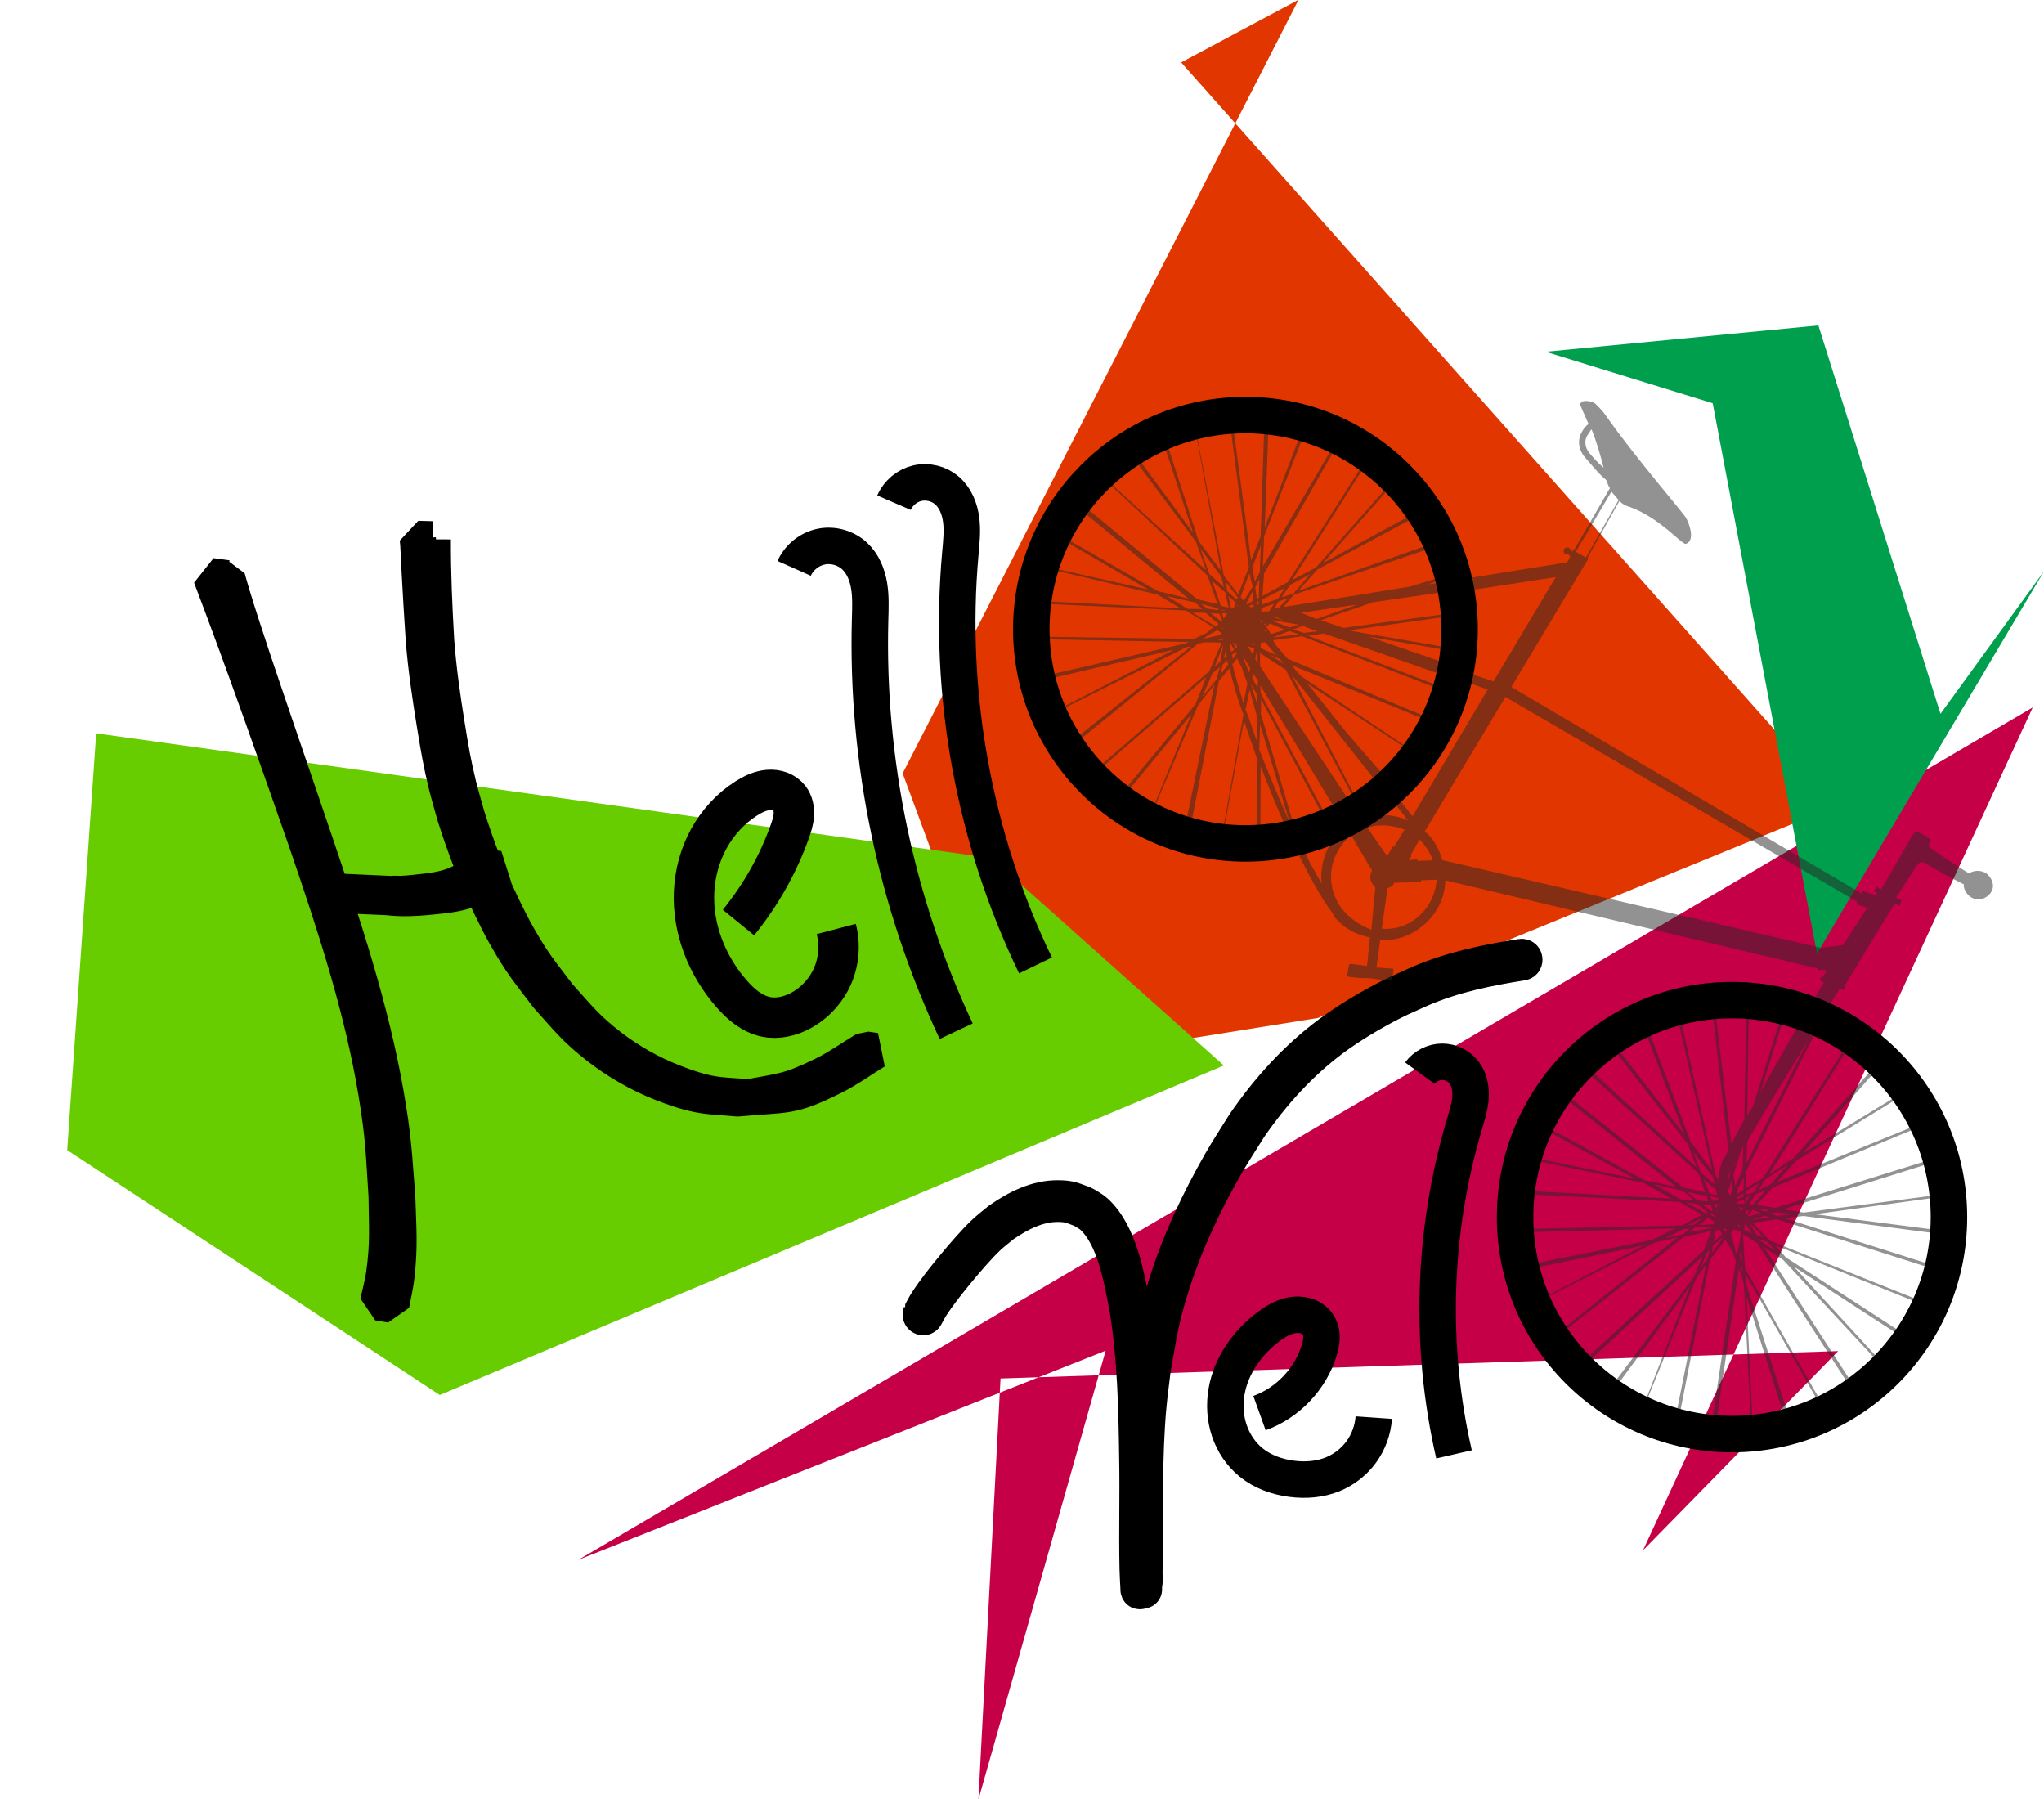 <?xml version="1.0" encoding="UTF-8" standalone="no"?>
<!-- Created with Inkscape (http://www.inkscape.org/) -->

<svg
   xmlns:dc="http://purl.org/dc/elements/1.1/"
   xmlns:cc="http://creativecommons.org/ns#"
   xmlns:rdf="http://www.w3.org/1999/02/22-rdf-syntax-ns#"
   xmlns:svg="http://www.w3.org/2000/svg"
   xmlns="http://www.w3.org/2000/svg"
   xmlns:sodipodi="http://sodipodi.sourceforge.net/DTD/sodipodi-0.dtd"
   xmlns:inkscape="http://www.inkscape.org/namespaces/inkscape"
   width="840.6"
   height="739.698"
   id="svg2"
   version="1.1"
   inkscape:version="0.48.4 r9939"
   sodipodi:docname="hello-helo.svg">
  <defs
     id="defs4">
    <inkscape:path-effect
       effect="spiro"
       id="path-effect5395"
       is_visible="true" />
    <marker
       inkscape:stockid="SemiCircleIn"
       orient="auto"
       refY="0"
       refX="0"
       id="SemiCircleIn"
       style="overflow:visible">
      <path
         id="path4761"
         d="m -0.375,-0.046 c 0,2.76 2.24,5 5,5 l 0,-10 c -2.76,0 -5,2.24 -5,5 z"
         style="fill-rule:evenodd;stroke:#000000;stroke-width:1pt"
         transform="scale(0.6,0.6)"
         inkscape:connector-curvature="0" />
    </marker>
    <marker
       inkscape:stockid="DotL"
       orient="auto"
       refY="0"
       refX="0"
       id="DotL"
       style="overflow:visible">
      <path
         id="path4644"
         d="m -2.5,-1 c 0,2.76 -2.24,5 -5,5 -2.76,0 -5,-2.24 -5,-5 0,-2.76 2.24,-5 5,-5 2.76,0 5,2.24 5,5 z"
         style="fill-rule:evenodd;stroke:#000000;stroke-width:1pt"
         transform="matrix(0.8,0,0,0.8,5.92,0.8)"
         inkscape:connector-curvature="0" />
    </marker>
    <inkscape:path-effect
       effect="spiro"
       id="path-effect4059"
       is_visible="true" />
    <inkscape:path-effect
       effect="spiro"
       id="path-effect4007"
       is_visible="true" />
    <inkscape:path-effect
       effect="spiro"
       id="path-effect3927"
       is_visible="true" />
    <inkscape:path-effect
       effect="spiro"
       id="path-effect3923"
       is_visible="true" />
    <inkscape:path-effect
       effect="spiro"
       id="path-effect4059-4"
       is_visible="true" />
    <inkscape:path-effect
       effect="spiro"
       id="path-effect4059-4-2"
       is_visible="true" />
    <inkscape:path-effect
       effect="spiro"
       id="path-effect4007-7"
       is_visible="true" />
    <inkscape:path-effect
       effect="spiro"
       id="path-effect4007-8"
       is_visible="true" />
    <inkscape:path-effect
       effect="spiro"
       id="path-effect4059-2"
       is_visible="true" />
    <inkscape:path-effect
       effect="spiro"
       id="path-effect4059-2-1"
       is_visible="true" />
    <inkscape:path-effect
       effect="spiro"
       id="path-effect4059-2-0"
       is_visible="true" />
  </defs>
  <sodipodi:namedview
     id="base"
     pagecolor="#ffffff"
     bordercolor="#666666"
     borderopacity="1.0"
     inkscape:pageopacity="0.0"
     inkscape:pageshadow="2"
     inkscape:zoom="0.83336328"
     inkscape:cx="319.27284"
     inkscape:cy="323.06054"
     inkscape:document-units="px"
     inkscape:current-layer="layer1"
     showgrid="false"
     inkscape:snap-global="false"
     inkscape:window-width="1920"
     inkscape:window-height="1056"
     inkscape:window-x="0"
     inkscape:window-y="24"
     inkscape:window-maximized="1"
     fit-margin-top="0"
     fit-margin-left="0"
     fit-margin-right="0"
     fit-margin-bottom="0" />
  <g
     inkscape:label="Layer 1"
     inkscape:groupmode="layer"
     id="layer1"
     transform="translate(64.575,102.009)">
    <path
       sodipodi:type="star"
       style="fill:#e23600;fill-opacity:1;stroke:none"
       id="path6178"
       sodipodi:sides="6"
       sodipodi:cx="-260.39062"
       sodipodi:cy="-17.999353"
       sodipodi:r1="193.37186"
       sodipodi:r2="167.46494"
       sodipodi:arg1="0.99312038"
       sodipodi:arg2="1.5167192"
       inkscape:flatsided="true"
       inkscape:rounded="-3.469447e-18"
       inkscape:randomized="0.8"
       d="m -220.934,150.656 -126.725,21.464 -44.791,-128.227 163.476,-337.695 -48.477,27.367 272.33,323.76 z"
       inkscape:transform-center-x="-61.340946"
       inkscape:transform-center-y="-40.340671"
       transform="matrix(0.996,0,0,0.942,697.522,174.642)" />
    <path
       sodipodi:type="star"
       style="fill:#67cc00;fill-opacity:1;stroke:none"
       id="path6170"
       sodipodi:sides="5"
       sodipodi:cx="-40.848289"
       sodipodi:cy="92.827888"
       sodipodi:r1="47.802502"
       sodipodi:r2="43.068565"
       sodipodi:arg1="1.0246298"
       sodipodi:arg2="1.6529483"
       inkscape:flatsided="true"
       inkscape:rounded="-3.469447e-18"
       inkscape:randomized="4"
       d="M 106.611,247.036 77.158,131.617 -109.327,-97.056 -160.85,30.454 l 56.731,157.013 z"
       inkscape:transform-center-x="-36.898634"
       inkscape:transform-center-y="64.628306"
       transform="matrix(1.397,-0.918,0.471,0.973,173.435,193.608)" />
    <path
       sodipodi:type="star"
       style="fill:#c60046;fill-opacity:1;stroke:none"
       id="path6166"
       sodipodi:sides="7"
       sodipodi:cx="-68.881424"
       sodipodi:cy="92.026947"
       sodipodi:r1="99.126678"
       sodipodi:r2="70.093147"
       sodipodi:arg1="0.76825699"
       sodipodi:arg2="1.2170559"
       inkscape:flatsided="true"
       inkscape:rounded="-3.469447e-18"
       inkscape:randomized="4"
       d="M 207.843,343.002 -138.372,254.102 -207.039,439.267 -91.472,254.388 -336.634,284.02 378.465,79.445 99.872,408.294 z"
       transform="matrix(0.92,-0.249,0.292,0.843,400.004,216.144)" />
    <path
       sodipodi:type="star"
       style="fill:#009f4e;fill-opacity:1;stroke:none"
       id="path6176"
       sodipodi:sides="6"
       sodipodi:cx="-221.99202"
       sodipodi:cy="-53.998058"
       sodipodi:r1="72.097343"
       sodipodi:r2="64.957458"
       sodipodi:arg1="1.2490458"
       sodipodi:arg2="1.7726446"
       inkscape:flatsided="true"
       inkscape:rounded="-3.469447e-18"
       inkscape:randomized="0.8"
       d="m -160.022,-20.701 -112.035,72.525 29.056,-163.415 -45.547,-36.846 86.585,30.231 -5.624,121.959 z"
       inkscape:transform-center-x="-38.6145"
       inkscape:transform-center-y="-59.127316"
       transform="matrix(1.134,-0.573,0.464,1.283,967.119,67.729)" />
    <path
       style="fill:none;stroke:#000000;stroke-width:15.813;stroke-linecap:square;stroke-linejoin:miter;stroke-miterlimit:0;stroke-opacity:1;stroke-dasharray:none;stroke-dashoffset:0"
       id="path3851"
       d="m 314.595,438.159 c 0.817,-1.457 1.551,-2.984 2.452,-4.371 3.272,-5.036 7.265,-10.019 10.992,-14.53 3.489,-4.224 8.602,-10.19 12.566,-13.934 1.96,-1.851 4.087,-3.44 6.131,-5.16 7.262,-5.068 15.274,-9.059 23.869,-8.976 4.976,0.048 5.844,0.781 10.496,2.45 1.51,1.003 3.16,1.761 4.531,3.01 9.682,8.821 12.683,26.483 15.169,39.679 3.209,20.155 3.655,40.688 3.934,61.129 0.295,15.226 -0.193,30.464 0.144,45.687 0.057,1.439 0.104,2.879 0.171,4.317 0.049,1.062 0.092,2.126 0.178,3.185 0.024,0.294 0.319,1.088 0.151,0.869 -0.437,-0.57 -0.901,-1.22 -1.003,-1.978 -0.21,-1.561 0.078,-3.16 0.101,-4.74 0.035,-2.389 0.05,-4.779 0.075,-7.169 0.277,-20.484 -0.327,-41.058 1.527,-61.468 0.475,-5.222 1.211,-10.406 1.816,-15.609 2.602,-14.411 3.111,-19.671 7.475,-33.711 5.566,-17.908 13.596,-34.869 22.623,-50.656 3.084,-5.393 6.499,-10.513 9.749,-15.769 9.896,-14.4 21.377,-26.912 34.67,-36.853 7.398,-5.533 16.955,-11.17 25.033,-15.266 3.961,-2.009 8.036,-3.692 12.054,-5.538 13.469,-5.747 27.547,-8.602 41.684,-10.822 0.805,-0.126 0.956,1.213 0.152,1.34 l 0,0 c -14.046,2.204 -28.034,5.036 -41.418,10.742 -3.994,1.834 -8.045,3.506 -11.982,5.502 -8.014,4.062 -17.515,9.661 -24.858,15.146 -13.191,9.854 -24.583,22.263 -34.405,36.546 -3.234,5.229 -6.633,10.322 -9.702,15.687 -8.973,15.689 -16.964,32.545 -22.501,50.341 -4.34,13.95 -4.847,19.174 -7.435,33.496 -0.603,5.176 -1.336,10.333 -1.809,15.527 -1.854,20.382 -1.246,40.928 -1.524,61.383 -0.025,2.395 -0.04,4.791 -0.075,7.186 -0.024,1.603 0.204,3.246 -0.104,4.808 -0.167,0.847 -0.648,1.666 -1.268,2.138 -0.252,0.192 -0.141,-0.69 -0.17,-1.043 -0.088,-1.068 -0.129,-2.14 -0.179,-3.211 -0.067,-1.448 -0.114,-2.897 -0.172,-4.345 -0.336,-15.228 0.149,-30.47 -0.144,-45.7 -0.277,-20.35 -0.718,-40.792 -3.907,-60.859 -2.392,-12.721 -5.327,-30.227 -14.615,-38.797 -1.3,-1.199 -2.868,-1.929 -4.301,-2.894 -4.46,-1.624 -5.287,-2.332 -10.072,-2.394 -8.385,-0.108 -16.202,3.801 -23.29,8.729 -2.012,1.69 -4.107,3.25 -6.035,5.07 -3.946,3.724 -9.021,9.649 -12.492,13.849 -3.72,4.501 -7.601,9.346 -10.872,14.352 -0.865,1.324 -1.573,2.782 -2.36,4.173 -0.33,0.873 -1.379,0.324 -1.049,-0.549 z"
       inkscape:connector-curvature="0" />
    <path
       style="fill:none;stroke:#000000;stroke-width:15;stroke-linecap:butt;stroke-linejoin:miter;stroke-miterlimit:4;stroke-opacity:1;stroke-dasharray:none"
       d="m 453.389,479.044 c 11.619,-4.169 21.02,-14.074 24.579,-25.893 0.474,-1.573 0.851,-3.187 0.919,-4.829 0.068,-1.641 -0.185,-3.319 -0.919,-4.789 -0.891,-1.784 -2.468,-3.187 -4.286,-4.006 -1.818,-0.819 -3.865,-1.074 -5.85,-0.88 -3.97,0.387 -7.57,2.486 -10.756,4.887 -8.642,6.513 -15.375,15.952 -17.221,26.615 -0.923,5.332 -0.608,10.898 1.104,16.031 1.711,5.133 4.838,9.815 9.051,13.21 4.699,3.786 10.606,5.883 16.591,6.658 5.682,0.736 11.59,0.308 16.898,-1.85 4.683,-1.903 8.816,-5.142 11.783,-9.234 2.968,-4.093 4.761,-9.027 5.115,-14.07"
       id="path4005"
       inkscape:path-effect="#path-effect4007"
       inkscape:original-d="m 453.38915,479.04431 c 4.90937,-0.12163 23.64604,-19.1536 24.57903,-25.89344 0.26216,-1.89377 0.78123,-7.97156 0,-9.61757 -2.34967,-4.95067 -18.2647,-3.16342 -20.89218,0 -6.35839,7.65535 -13.72273,45.83842 -7.06647,55.85587 4.14153,6.23288 10.30056,6.65832 16.59085,6.65832 5.681,0 11.6486,1.18419 16.89809,-1.84954 10.10269,-5.83841 10.59114,-17.22939 16.89808,-23.3041"
       inkscape:connector-curvature="0" />
    <path
       style="fill:none;stroke:#000000;stroke-width:15;stroke-linecap:butt;stroke-linejoin:miter;stroke-miterlimit:4;stroke-opacity:1;stroke-dasharray:none"
       d="m 533.392,496.005 c -10.264,-44.645 -8.76,-91.941 4.32,-135.843 1.033,-3.467 2.144,-6.949 2.436,-10.555 0.292,-3.606 -0.312,-7.414 -2.436,-10.344 -2.093,-2.888 -5.614,-4.684 -9.18,-4.684 -3.566,0 -7.087,1.797 -9.18,4.684"
       id="path4057"
       inkscape:path-effect="#path-effect4059"
       inkscape:original-d="m 533.39234,496.00457 c -20.37601,-40.31529 -1.09926,-93.89578 4.31983,-135.84295 0.27372,-2.1187 0.64738,-20.74233 0,-20.89891 -4.99389,-1.208 -13.48864,0 -18.35933,0"
       inkscape:connector-curvature="0" />
    <path
       style="opacity:0.5;fill:#272727;fill-opacity:1"
       inkscape:connector-curvature="0"
       d="m 717.647,336.234 c -8.908,-10.289 -19.443,-17.836 -30.842,-23.302 2.44,-4.113 4.448,-7.184 5.261,-8.555 l 1.371,0.813 0.813,-1.371 -0.33,-0.381 20.663,-33.89 2.082,0.864 0.864,-2.082 -2.412,-1.246 c 1.575,-2.031 8.463,-13.327 9.225,-13.987 0.762,-0.66 1.473,-0.609 2.184,-0.558 0.33,0.381 12.008,6.939 16.501,9.049 -0.102,1.422 0.506,2.895 1.496,4.038 2.309,2.667 5.864,2.923 8.532,0.614 2.668,-2.309 2.542,-5.535 0.233,-8.202 -1.98,-2.287 -5.535,-2.542 -8.151,-0.944 -4.113,-2.44 -15.028,-9.657 -15.688,-10.419 -1.041,-0.432 -0.99,-1.143 -0.609,-1.473 0.051,-0.711 0.051,-0.711 0.813,-1.371 0.051,-0.711 -4.061,-3.151 -5.102,-3.583 -1.041,-0.432 -1.422,-0.102 -2.184,0.558 -0.381,0.33 -10.624,18.532 -13.445,22.975 l -1.701,-1.194 -1.194,1.701 1.371,0.813 -0.432,1.041 -5.586,-1.831 -0.432,1.041 -143.975,-84.903 31.668,-52.752 -0.33,-0.381 13.115,-23.356 c 0.99,1.143 2.361,1.957 4.113,2.44 12.542,4.476 21.399,15.476 23.202,15.248 4.038,-1.496 1.325,-8.481 0.056,-10.716 -0.939,-1.854 -21.064,-25.1 -32.407,-41.282 -2.258,-3.379 -4.619,-5.335 -4.949,-5.716 -1.701,-1.194 -6.297,-1.882 -6.12,0.632 0,0 1.217,2.946 3.373,7.747 -0.762,0.66 -1.905,1.65 -2.338,2.691 -2.389,3.402 -1.985,7.719 0.985,11.148 0,0 1.32,1.524 2.969,3.43 1.65,1.905 3.629,4.192 5.66,5.767 0.609,1.473 0.887,2.565 1.547,3.327 l -14.691,25.386 -0.33,-0.381 -0.432,1.041 c 0,0 -0.711,-0.051 -0.99,-1.143 -0.66,-0.762 -1.752,-0.483 -2.133,-0.153 -0.762,0.66 -0.483,1.752 -0.153,2.133 0.33,0.381 1.041,0.432 1.752,0.483 l 0.66,0.762 -1.246,2.412 -41.573,6.657 C 535.139,121.346 528.62,107.655 518.392,95.842 484.359,57.302 426.056,53.107 387.568,86.43 349.079,119.752 344.884,178.055 378.207,216.543 c 22.765,26.294 57.752,36.673 89.701,29.681 5.302,10.744 10.655,20.778 15.223,26.824 0.66,0.762 0.939,1.854 1.269,2.235 3.959,4.573 8.783,7.064 14.42,8.184 l -1.199,11.706 c 0,0 -6.018,-0.79 -6.729,-0.841 -0.711,-0.051 -0.762,0.66 -0.762,0.66 l -0.637,3.885 c 0,0 -0.051,0.711 0.66,0.762 0,0 5.307,0.739 7.11,0.512 l 0,0 c 0,0 0.711,0.051 1.422,0.102 0.711,0.051 1.422,0.102 1.422,0.102 l 0,0 c 1.752,0.483 6.729,0.841 7.11,0.512 0.711,0.051 0.762,-0.66 0.762,-0.66 l 0.586,-3.174 c 0,0 0.051,-0.711 -0.66,-0.762 -0.711,-0.051 -6.399,-0.46 -6.399,-0.46 l 1.529,-11.325 c 6.399,0.46 12.622,-1.593 17.957,-6.212 5.716,-4.949 8.691,-11.524 8.821,-18.304 l 153.193,36.253 -0.051,0.711 3.936,-0.074 -2.008,3.072 -0.33,-0.381 -0.813,1.371 1.701,1.194 c -0.813,1.371 -2.821,4.443 -5.312,9.266 -31.279,-12.256 -67.773,-6.662 -94.829,16.762 -38.87,33.652 -43.496,92.996 -9.514,132.246 33.652,38.87 92.996,43.496 132.246,9.514 39.353,-35.404 43.599,-94.418 9.616,-133.668 z M 589.247,84.502 c -2.309,-2.668 -2.435,-5.893 -0.478,-8.253 0.381,-0.33 0.432,-1.041 1.194,-1.701 1.826,4.419 3.55,10.261 4.944,15.721 -2.031,-1.575 -4.01,-3.862 -5.66,-5.767 z m -72.906,149.126 -6.877,-8.714 c 14.151,-12.918 23.53,-29.039 28.033,-46.939 l 9.749,3.56 -30.906,52.092 z m -10.471,16.399 -8.095,-11.66 c 5.13,-1.775 10.437,-1.036 15.312,0.744 l -4.448,7.184 -0.33,-0.381 z m -8.499,-15.977 c 3.379,-2.258 6.757,-4.517 10.187,-7.486 l 6.877,8.714 c -5.205,-2.161 -11.223,-2.951 -17.064,-1.228 z m 17.9,-94.837 -52.062,8.404 4.294,-5.051 57.146,-19.473 c 1.496,4.038 2.992,8.077 3.778,12.064 z m 13.435,-2.964 c 0.33,0.381 -0.051,0.711 0.279,1.092 l -6.501,0.962 z m 1.89,28.366 c -0.153,2.133 -0.307,4.266 -0.79,6.018 l -31.381,-10.834 32.12,5.527 0.051,-0.711 z m -38.798,-7.079 -1.041,-0.432 40.43,-5.668 c 0.404,4.317 0.097,8.583 -0.21,12.849 z m 36.939,18.023 c -0.102,1.422 -0.586,3.174 -1.399,4.545 l -53.901,-20.673 6.501,-0.962 z m -39.906,23.215 -15.734,-19.714 41.632,27.294 c -2.77,3.731 -6.251,7.412 -10.061,10.711 z m -38.1,-31.686 -2.258,-3.379 0,0 2.793,0.916 z m 2.008,-3.072 0,0 0,0 z m -0.299,38.929 c -1.826,-4.419 -2.941,-8.788 -4.767,-13.207 l 1.655,-8.1 2.839,10.21 z m 1.222,-7.059 12.118,40.179 c -4.312,-9.601 -8.573,-19.913 -12.504,-29.844 z m -3.801,-16.711 0,0 2.537,4.471 0.074,3.936 -2.611,-8.407 z m 0.535,-2.463 0.483,-1.752 1.928,2.997 -0.205,2.844 z m -1.957,2.361 -1.655,8.1 c -1.724,-5.841 -3.448,-11.683 -4.563,-16.051 l 1.957,-2.361 1.877,3.708 z m -4.489,-12.115 -1.575,2.031 c 0.051,-0.711 -0.279,-1.092 -0.228,-1.803 l 1.524,-1.32 z m 0.483,-1.752 0,0 0.33,0.381 z m 5.233,-3.197 0,0 0,0 0,0 z m -9.248,9.34 -3.151,4.061 1.018,-4.215 1.905,-1.65 c -0.051,0.711 0.279,1.092 0.228,1.803 z m -4.726,6.092 -5.87,7.082 4.271,-9.698 3.049,-2.639 z m 12.217,-5.911 -1.496,-4.038 3.197,5.233 -0.483,1.752 z m 3.76,-2.588 0.586,-3.174 0.33,0.381 0.023,4.647 -0.939,-1.854 z m -1.343,-6.171 1.092,-0.279 -0.051,0.711 -1.041,-0.432 z m 3.816,-13.304 0.102,-1.422 5.13,-1.775 -2.008,3.072 z m -12.246,11.269 0,0 0,0 z m 8.696,-21.53 -3.634,5.813 -1.32,-1.524 3.56,-9.749 1.394,5.46 z m -0.148,-7.872 3.509,-9.038 -0.437,11.046 -2.059,3.783 z m 0.627,16.125 -1.092,0.279 c -0.33,-0.381 -1.041,-0.432 -1.041,-0.432 l 1.854,-0.939 0.279,1.092 z m 1.194,-1.701 0.762,-0.66 -0.102,1.422 -0.381,0.33 z m -13.616,10.455 0,0 c -0.381,0.33 -0.381,0.33 -0.381,0.33 l -0.711,-0.051 1.092,-0.279 0,0 c 0.381,-0.33 0.381,-0.33 0,0 z m 13.719,-11.877 -0.734,-4.698 1.678,-3.453 -0.182,7.491 z m -8.685,1.519 -0.864,2.082 -0.381,0.33 -0.711,-0.051 -1.064,-5.079 z m 0.102,-1.422 -3.68,-3.481 -0.455,-3.606 4.898,6.427 z m -5,-5.005 -6.041,-5.437 -3.55,-10.261 8.476,11.33 z m 0.558,2.184 1.343,6.171 -3.174,-0.586 -3.55,-10.261 z m 0.529,7.542 -2.133,-0.153 -0.33,-0.381 z m -3.504,-0.967 -0.051,0.711 -4.596,-0.688 -2.361,-1.957 7.008,1.934 z m -6.45,0.251 -6.069,-0.079 -8.555,-5.261 11.604,2.622 z m 1.32,1.524 5.381,4.675 -1.143,0.99 -9.596,-5.693 z m 2.133,0.153 3.555,0.256 1.217,2.946 -0.381,0.33 z m 4.647,-0.023 2.133,0.153 c -0.381,0.33 -0.813,1.371 -1.194,1.701 l -0.381,0.33 z m 6.274,-2.765 0.051,-0.711 0.33,0.381 c 0,0 0,0 -0.381,0.33 z m 0.864,-2.082 0,0 1.371,0.813 0,0 z m 5.284,-3.908 0.455,3.606 -2.616,1.598 -0.33,-0.381 z m -12.78,13.732 -0.762,0.66 0.762,-0.66 z m -5.665,4.238 4.09,-2.207 1.701,1.194 -0.051,0.711 -7.263,1.621 0,0 1.524,-1.32 z m 6.348,1.171 -0.051,0.711 -2.133,-0.153 2.184,-0.558 z m 16.005,-13.857 0.153,-2.133 9.271,-4.693 -2.821,4.442 z m 4.875,1.78 2.008,-3.072 4.038,-1.496 -3.862,4.01 z m -5.056,5.711 c -0.33,-0.381 0.051,-0.711 -0.279,-1.092 l 0.711,0.051 z m 8.258,-10.483 3.583,-5.102 8.179,-4.414 -7.013,8.072 z m -9.271,4.693 -0.102,1.422 0,0 0.102,-1.422 z m 3.629,4.192 0,0 0.33,0.381 0,0 z m -0.483,1.752 -0.762,0.66 -0.33,-0.381 1.092,-0.279 z m -1.524,1.32 0,0 0,0 z m 10.125,13.235 -4.619,-5.335 -1.269,-2.235 11.911,-1.645 55.983,21.537 c -1.348,3.834 -2.696,7.668 -4.425,11.831 z m 57.149,25.195 c -2.059,3.783 -4.499,7.895 -7.269,11.627 l -44.323,-29.632 -3.959,-4.573 z m -63.315,-33.857 0,0 6.985,-2.714 3.834,1.348 -10.818,1.366 z m -2.537,-4.471 1.524,-1.32 6.246,2.593 -5.841,1.724 z m 0.176,2.514 -0.99,-1.143 0.381,-0.33 z m 9.448,-2.179 -6.957,-2.645 0.381,-0.33 10.233,1.808 z m -6.143,-4.015 0.381,-0.33 0,0 3.123,1.297 z m 71.522,24.085 2.793,0.916 c -4.072,16.859 -13.069,32.65 -26.839,45.238 l -1.65,-1.905 c 13.389,-12.258 22.005,-27.719 25.696,-44.248 z m -59.463,-17.857 -4.545,-1.399 4.038,-1.496 5.916,2.212 -5.409,0.683 z m -1.189,-8.304 23.11,-3.34 -16.865,5.934 z m -1.138,-9.015 7.775,-8.732 40.514,-21.742 c 2.258,3.379 4.466,7.468 6.343,11.177 l -54.632,19.297 z m 10.113,-11.422 28,-31.576 c 0.99,1.143 1.98,2.286 2.969,3.43 2.309,2.668 4.238,5.665 6.217,7.951 z m -2.997,1.928 -9.652,5.023 30.218,-47.496 c 3.402,2.389 6.422,5.107 9.772,8.207 z m -11.506,5.962 -10.414,5.683 0.665,-9.243 29.865,-52.525 c 3.783,2.059 7.565,4.118 11.297,6.888 z m -10.256,-6.455 0.54,-12.468 16.629,-42.399 c 4.215,1.018 8.379,2.747 12.161,4.806 L 454.762,130.929 z m 0.795,-16.023 1.545,-41.34 c 4.596,0.688 9.192,1.376 13.407,2.394 z m -1.678,3.453 -3.941,10.079 -7.437,-55.566 c 4.317,-0.404 8.583,-0.097 12.849,0.21 z m -4.857,12.872 -4.373,11.12 -5.888,-7.57 -11.448,-59.428 c 5.079,-1.064 9.448,-2.179 14.095,-2.202 z m -11.53,1.315 -9.136,-12.092 -13.159,-40.612 c 4.038,-1.496 8.077,-2.992 12.064,-3.778 z M 426.1,117.075 402.982,85.752 c 3.379,-2.258 7.087,-4.136 10.795,-6.013 z m 1.166,3.657 4.159,11.734 -40.916,-37.248 c 0.762,-0.66 1.524,-1.32 2.286,-1.98 2.668,-2.309 5.665,-4.238 9.044,-6.496 z m 4.716,13.918 4.159,11.734 -8.43,-2.036 -46.553,-38.369 c 2.77,-3.731 5.87,-7.082 8.969,-10.432 z m -7.826,9.443 -12.645,-3.054 -38.435,-22.062 c 2.059,-3.783 4.118,-7.565 6.888,-11.297 z m -16.53,-3.691 -39.737,-8.934 c 1.348,-3.834 2.696,-7.668 4.755,-11.45 z m 3.783,2.059 9.596,5.693 -55.89,-2.949 c 0.307,-4.266 1.325,-8.481 2.724,-13.026 z m 11.678,6.558 11.297,6.888 -2.668,2.309 -5.182,2.486 -62.113,-0.895 c -0.023,-4.647 -0.046,-9.294 0.261,-13.56 z m 1.212,12.951 -1.473,0.609 -56.686,13.074 c -1.064,-5.079 -1.798,-9.778 -2.151,-14.806 z m -5.944,3.146 -47.499,24.455 c -1.496,-4.038 -2.992,-8.077 -4.107,-12.445 z m 5.079,-1.064 1.803,-0.228 -47.76,38.016 c -2.588,-3.76 -4.465,-7.468 -6.673,-11.558 z m 4.749,-1.445 2.895,-0.506 6.78,0.13 -5.136,11.78 -45.729,39.591 c -0.66,-0.762 -1.65,-1.905 -2.309,-2.668 -2.309,-2.668 -3.908,-5.284 -6.217,-7.951 z m 10.335,0.386 -1.223,7.059 -2.286,1.98 z m 0.887,2.565 c -0.051,0.711 0.228,1.803 0.558,2.184 l -1.143,0.99 z m 1.678,-3.453 0,0 1.928,2.997 -1.143,0.99 c -0.609,-1.473 -0.506,-2.895 -0.785,-3.987 z m 1.422,0.102 0,0 1.371,0.813 0.279,1.092 -0.381,0.33 z m 11.581,-2.026 0,0 0,0 z m -22.609,16.241 -4.373,11.12 -29.348,35.409 c -3.402,-2.389 -6.752,-5.489 -9.721,-8.918 z m -6.102,15.284 -16.044,39.225 c -3.783,-2.059 -7.565,-4.118 -10.967,-6.506 z m 2.77,-3.731 6.683,-8.453 -11.532,55.988 c -4.545,-1.399 -8.709,-3.127 -13.202,-5.238 z m 8.588,-10.102 4.294,-5.051 c 1.394,5.46 3.067,12.013 5.78,18.998 l -8.404,47.279 c -4.266,-0.307 -8.481,-1.325 -13.026,-2.724 z m 10.251,16.46 c 1.775,5.13 3.55,10.261 5.325,15.391 l -0.015,30.016 c -4.317,0.404 -8.964,0.427 -13.56,-0.261 l 8.251,-45.146 z m 6.872,18.719 c 3.322,8.458 6.645,16.916 10.348,25.044 -3.276,0.836 -6.882,1.292 -10.437,1.036 z m 0.113,-21.432 0.079,-6.069 25.496,47.931 c -4.038,1.496 -7.696,2.662 -12.064,3.778 l -13.512,-45.64 z m -0.097,-8.583 -0.125,-3.225 30.98,51.184 c -1.473,0.609 -2.616,1.598 -4.09,2.207 z m -0.274,-11.097 0.028,-5.358 10.586,6.836 28.312,53.494 c -0.381,0.33 -0.762,0.66 -1.854,0.939 z m 3.913,-4.721 4.164,1.729 0.99,1.143 0.66,0.762 z m 9.061,8.156 35.046,44.33 c -2.668,2.309 -5.665,4.238 -8.662,6.166 z m -12.793,-10.926 0.153,-2.133 1.803,-0.228 4.619,5.335 z m 49.819,57.543 1.65,1.905 c -3.811,3.299 -7.57,5.888 -11.66,8.095 l -1.269,-2.235 c 4.09,-2.207 7.849,-4.795 11.279,-7.765 z m 79.888,-97.167 14.639,-24.675 c 0.33,0.381 0.33,0.381 0.66,0.762 0.33,0.381 1.32,1.524 2.309,2.668 L 587.6,127.264 z m -8.258,10.483 -25.594,42.826 -11.171,-3.662 c 2.24,-11.274 2.348,-22.701 0.271,-33.571 z m -40.049,5.338 c 1.747,10.489 1.691,21.205 -0.499,31.767 l -2.793,-0.916 c 1.808,-10.233 1.813,-20.238 0.067,-30.727 z m -4.271,9.698 -42.944,5.844 -9.42,-3.179 21.614,-7.379 29.611,-4.302 c 0.836,3.276 1.343,6.171 1.138,9.015 z m -150.034,63.891 c -32.003,-36.964 -27.962,-93.134 9.003,-125.136 36.964,-32.003 93.134,-27.962 125.136,9.003 9.898,11.432 16.468,24.412 19.051,38.177 l -2.895,0.506 c -2.964,-13.435 -9.205,-26.033 -18.773,-37.085 -31.013,-35.821 -85.76,-39.76 -121.581,-8.747 -35.821,31.013 -39.76,85.76 -8.747,121.581 21.115,24.389 52.929,34.182 82.694,27.747 0.279,1.092 0.609,1.473 1.269,2.235 -30.146,6.765 -63.382,-3.13 -85.157,-28.282 z m 88.382,28.156 c -0.66,-0.762 -0.609,-1.473 -1.269,-2.235 6.171,-1.343 12.394,-3.396 18.338,-6.542 l 1.269,2.235 c -6.274,2.765 -12.496,4.818 -18.338,6.542 z m 1.547,3.327 c 5.46,-1.394 10.972,-3.499 16.535,-6.315 -6.478,5.609 -9.225,13.987 -8.366,21.911 -2.537,-4.471 -5.734,-9.703 -8.169,-15.596 z m 17.356,26.977 c -7.918,-9.146 -6.946,-22.655 2.2,-30.573 0.381,-0.33 0.381,-0.33 0.762,-0.66 l 8.601,14.555 c -1.194,1.701 -1.018,4.215 0.632,6.12 0.33,0.381 0.33,0.381 0.66,0.762 l -1.609,17.394 c -4.164,-1.729 -7.946,-3.788 -11.246,-7.599 z m 31.072,-29.568 c 0.33,0.381 0.99,1.143 1.32,1.524 1.98,2.286 3.248,4.522 4.136,7.087 l -6.45,0.251 0.051,-0.711 -3.606,0.455 1.194,-1.701 -0.33,-0.381 3.685,-6.524 z m -0.499,31.767 c -4.192,3.629 -9.322,5.404 -15.01,4.995 l 2.269,-16.632 c 0.381,-0.33 1.092,-0.279 1.854,-0.939 0.381,-0.33 0.762,-0.66 0.813,-1.371 l 11.097,-0.274 0.051,-0.711 6.45,-0.251 c -0.409,5.688 -2.951,11.223 -7.524,15.182 z m 165.597,12.846 -155.707,-36.076 c -1.166,-3.657 -2.714,-6.985 -5.023,-9.652 -0.66,-0.762 -1.32,-1.524 -2.361,-1.957 l 33.294,-55.494 144.738,84.243 -0.432,1.041 4.545,1.399 -10.038,15.358 -9.015,1.138 0,0 z m -25.018,59.663 9.742,-31.103 c 2.463,0.535 4.545,1.399 6.627,2.263 -4.88,8.225 -11.005,18.862 -16.368,28.839 z m -7.619,51.266 0,0 0,0 0,0 z m -13.338,11.547 0.483,-1.752 -0.432,1.041 -0.051,0.711 z m 1.905,-1.65 0.688,-4.596 1.803,-0.228 0.939,1.854 z m -0.302,-5.739 -9.778,1.798 2.286,-1.98 z m -5.637,-1.12 3.43,-2.969 2.742,1.627 -0.432,1.041 -5.739,0.302 z m 16.358,-8.829 -0.711,-0.051 0.051,-0.711 2.565,-0.888 0.228,1.803 -2.133,-0.153 z m 2.668,-2.309 1.854,-0.939 -2.389,3.402 0,0 z m -1.018,4.215 0,0 -0.432,1.041 -1.32,-1.524 z m -8.105,8.35 0.711,0.051 c 0,0 0,0 0.33,0.381 l 0.33,0.381 -0.762,0.66 -0.609,-1.473 z m 9.095,-7.207 0.381,-0.33 1.041,0.432 -1.194,1.701 z m 1.246,-2.412 2.821,-4.443 4.419,-1.826 -5.437,6.041 z m 4.015,-6.143 2.821,-4.443 8.992,-5.785 -6.632,7.742 z m -1.854,0.939 -3.276,0.836 0.102,-1.422 5.233,-3.197 z m -4.419,1.826 -2.565,0.887 0.051,-0.711 2.616,-1.598 -0.102,1.422 z m -3.657,1.166 0,0 0,0 z m -8.003,6.928 0.33,0.381 0,0 -2.412,-1.246 0.762,-0.66 z m 0.535,-2.463 0,0 0.381,-0.33 -0.432,1.041 0.051,-0.711 z m 4.573,-3.959 0,0 0,0 z m 4.141,-2.918 -0.279,-1.092 2.923,-5.865 -0.028,5.358 -2.616,1.598 z m -20.22,12.839 5.944,-3.146 -3.43,2.969 z m 0.609,1.473 -2.668,2.309 -7.264,1.621 7.417,-3.755 z m 9.402,-11.473 -0.939,-1.854 3.174,0.586 0.279,1.092 z m -0.813,1.371 0.887,2.565 -0.381,0.33 -3.402,-2.389 z m 8.133,-13.709 -0.102,1.422 -1.831,5.586 c 0.865,-2.082 1.069,-4.926 1.934,-7.008 z m -5.056,5.711 0.051,-0.711 -0.051,0.711 z m -1.422,-0.102 -5.711,-5.056 -2.992,-8.077 8.197,10.238 z m 0.558,2.184 0.557,2.184 -3.174,-0.586 -2.435,-5.893 z m -3.76,2.588 0.557,2.184 -4.266,-0.307 -4.391,-3.532 z m -5.13,1.775 -5.688,-0.409 -10.637,-6.125 11.604,2.622 z m 1.32,1.524 4.391,3.532 -1.092,0.279 -7.895,-4.499 z m 6.78,0.13 2.514,-0.176 -1.905,1.65 z m 5.614,-3.527 0,0 0.33,0.381 z m 0.102,-1.422 1.399,-4.545 0.455,3.606 -0.864,2.082 z m 3.049,-2.639 -0.734,-4.698 3.23,-10.131 c 0.381,-0.33 0.432,-1.041 0.813,-1.371 l -0.335,9.624 z m -0.859,-7.923 0.051,-0.711 0,0 c 0.381,-0.33 0.432,-1.041 0.813,-1.371 l -0.864,2.082 z m 5.744,-10.307 c 6.125,-10.637 16.647,-27.747 25.161,-41.785 L 653.659,376.299 z m 0.056,-10.716 0.606,-43.195 c 4.266,0.307 8.862,0.995 13.407,2.394 l -11.573,36.688 c -0.813,1.371 -1.627,2.742 -2.44,4.112 z m -1.194,1.701 c -2.059,3.783 -4.118,7.565 -5.363,9.977 l -6.726,-55.514 c 4.317,-0.404 8.583,-0.097 12.849,0.21 z m -6.609,12.389 c -0.864,2.082 -1.678,3.453 -2.059,3.783 -1.297,3.123 -1.882,6.297 -2.036,8.43 l -0.99,-1.143 -14.872,-66.463 c 4.368,-1.115 8.685,-1.519 13.384,-2.253 z m -6.683,8.453 -8.806,-11.711 -18.005,-47.75 c 4.038,-1.496 8.458,-3.322 12.445,-4.107 z M 628.068,364.452 599.29,327.362 c 3.76,-2.588 7.849,-4.795 12.269,-6.622 z m 1.496,4.038 3.601,9.55 -45.256,-41.491 c 1.143,-0.99 2.286,-1.98 3.43,-2.969 2.286,-1.98 4.573,-3.959 6.808,-5.228 z m 4.489,12.115 2.662,7.696 -9.141,-2.087 -49.016,-38.903 c 2.389,-3.402 5.489,-6.752 8.207,-9.772 z m -9.322,5.404 -13.026,-2.724 -41.609,-22.647 c 2.11,-4.494 4.499,-7.895 7.32,-12.338 z m -16.911,-3.361 -42.251,-8.757 c 1.018,-4.215 2.747,-8.379 4.425,-11.831 z m 3.453,1.678 11.678,6.558 -60.156,-3.256 c 0.307,-4.266 1.325,-8.481 2.343,-12.696 z m 14.801,7.854 9.266,5.312 -8.179,4.414 -64.78,1.414 c -0.353,-5.028 -0.376,-9.675 0.312,-14.271 z m -1.859,10.944 -9.271,4.693 -51.123,10.258 c -1.115,-4.368 -1.849,-9.067 -2.253,-13.384 z m -12.65,6.951 -42.317,21.969 c -1.496,-4.038 -2.992,-8.077 -4.107,-12.445 z m 4.368,-1.115 9.448,-2.179 -48.522,38.675 c -2.918,-4.141 -5.455,-8.611 -7.281,-13.031 z m 11.962,-2.356 11.251,-2.407 -3.077,7.998 -49.364,45.404 c -1.32,-1.524 -3.021,-2.719 -4.67,-4.624 -1.65,-1.905 -3.299,-3.811 -4.898,-6.427 z m 35.606,-8.159 -7.593,1.24 5.13,-1.775 z m 0.102,-1.422 2.184,-0.558 6.729,0.841 -6.12,0.632 -2.793,-0.916 z m -5.642,8.885 -3.197,-5.233 0,0 5.99,6.148 -2.793,-0.915 z m 4.442,2.821 2.969,3.43 -6.143,-4.015 -0.66,-0.762 z m -12.496,4.819 -0.66,-0.762 -1.951,-7.645 1.194,-1.701 3.123,1.297 0,0 z m 1.627,-2.742 0.302,5.739 -0.939,-1.854 z m -11.757,-0.488 4.573,-3.959 0,0 -4.778,6.803 z m -2.161,5.205 -2.77,3.731 2.593,-6.246 1.143,-0.99 z m 8.537,-9.391 0.279,1.092 -0.279,-1.092 z m 4.294,-5.051 0,0 0.609,1.473 -1.371,-0.813 c 0.711,0.051 0.711,0.051 0.762,-0.66 z m 2.514,-0.177 0,0 2.918,4.141 -3.123,-1.297 z m 8.56,-4.744 -3.834,-1.348 5.307,0.739 -1.473,0.609 z m -2.184,0.558 -4.749,1.445 -0.33,-0.381 1.957,-2.361 z m -23.803,17.941 -3.458,8.327 -33.187,44.067 c -3.732,-2.77 -7.463,-5.54 -10.813,-8.64 z m -5.187,12.491 -18.409,47.274 c -4.164,-1.729 -8.276,-4.169 -11.678,-6.558 z m 2.77,-3.732 3.964,-5.432 -12.271,61.295 c -4.215,-1.018 -8.379,-2.747 -12.542,-4.476 l 20.849,-51.387 z m 5.54,-7.463 6.302,-8.123 3.197,5.233 1.166,3.657 -9.683,65.054 c -4.266,-0.307 -9.192,-1.376 -13.407,-2.394 z m 11.882,3.714 2.054,6.223 2.79,55.589 c -4.698,0.734 -9.345,0.757 -13.941,0.069 l 9.097,-61.88 z m 0.813,-1.371 0.609,1.473 -0.102,1.422 z m 2.304,12.673 15.11,48.256 c -4.368,1.115 -8.356,1.9 -12.673,2.304 z m -0.023,-4.647 -0.074,-3.936 29.507,51.793 c -4.089,2.207 -8.458,3.322 -12.496,4.818 z m -0.581,-6.831 -0.78,-13.992 5.813,3.634 37.3,57.714 c -3.76,2.588 -7.849,4.795 -11.558,6.673 z m 7.775,-8.732 7.844,5.21 38.146,40.98 c -1.524,1.32 -3.1,3.35 -4.624,4.67 -1.905,1.65 -3.811,3.299 -5.665,4.238 z m 12.287,8.031 42.673,27.727 c -2.389,3.402 -5.107,6.422 -8.207,9.772 z m -3.299,-3.811 -4.289,-4.954 58.343,23.494 c -1.729,4.164 -4.169,8.276 -6.939,12.008 z m -6.65,-6.911 -6.98,-7.292 10.108,-1.417 62.535,19.865 c -1.399,4.545 -2.798,9.09 -4.527,13.253 z m 6.023,-9.215 7.923,-0.859 54.161,7.113 c -0.307,4.266 -1.325,8.481 -2.343,12.696 z m 12.622,-1.593 49.445,-6.806 c 0.404,4.317 0.427,8.964 0.12,13.23 z m -4.596,-0.688 -8.481,-1.325 60.32,-18.888 c 1.115,4.368 1.9,8.356 2.634,13.054 z m -11.655,-1.911 -7.77,-1.274 6.581,-7.031 58.926,-24.348 c 1.826,4.42 3.652,8.839 4.767,13.207 z m 0.767,-10.665 7.775,-8.732 42.243,-25.906 c 2.588,3.76 4.795,7.849 6.673,11.558 z m 10.494,-11.752 29.957,-33.936 c 1.32,1.524 3.02,2.719 4.34,4.243 1.65,1.905 3.299,3.811 4.568,6.046 z m -3.708,1.877 -10.136,6.775 32.709,-52.32 c 3.402,2.389 7.133,5.159 10.102,8.588 z m -12.752,8.374 -7.087,4.136 0.13,-6.78 29.233,-58.645 c 4.164,1.729 8.276,4.169 12.008,6.939 z m -81.425,73.829 c -32.333,-37.346 -28.241,-94.226 9.105,-126.558 25.913,-22.435 60.934,-27.42 90.512,-16.358 -0.432,1.041 -0.813,1.371 -1.246,2.412 -28.867,-11.01 -62.847,-5.593 -87.617,15.852 -36.202,31.343 -40.192,86.801 -8.849,123.003 31.343,36.202 86.801,40.192 123.003,8.849 36.202,-31.343 40.192,-86.801 8.849,-123.003 -8.248,-9.527 -18.453,-16.693 -29.141,-22.108 0.432,-1.041 0.813,-1.371 1.246,-2.412 11.069,5.084 21.604,12.632 30.182,22.54 32.333,37.346 28.241,94.226 -9.105,126.559 -37.397,33.044 -94.277,28.952 -126.94,-8.775 z"
       id="path4245"
       sodipodi:nodetypes="ccccccccccsccsssccccccccccccccccccccccccccscccccccccccccsscccccccccccsccccccccscccccccccsscccscccscccccccccccccccccccccccccccccccccccccccccccccccccccccccccccccccccccccccccccccccccccccccccccccccccccccccccccccccccccccccccccccccccccccccccccccccccccccccccccccccccccccccccccccccccccccccccccccccccccccccccccccccccccccccccccccccccccccccccccccccccccccccccccccccccccccccccccccccccccccccccccccccccccccccccccccccccccccccccccccccccccccccccccccccccccccccccccsccccccccccccccccccccccccccccccccccccccccccccccsccccccccccccccccccccccccccccccccccccccccccccccccscccccccccccccccccccccccccccccccccccccccccccccccccccccccccccccccccccccccccccccccccccccccccccccscccccccccccccccccccsssccsssccscccccccccsscccccscscccccccccccsccccccccsccccccccccccccccccccccccccccccccccccccccccccccccccccccccccccccccccccccccccccccccccccccccccccccccccccccccccccccccccccccccccccccccccccccccccccccccccccccccccccccccccccccccccccccccccccccccccccccccccccccccccccccccccccccccccccccccsccccccccccccccccccccccccccccccccccccccccccccccsccccccccccccccccccccccccccccccccccccccccccccccccccccccccccccccccccccccccccccccccccccccccccccccccccccccccccccccccccccccsccccccccccccccccccccccccccccccccccccccccccccscccccccccccccssccssssccscs" />
    <path
       style="fill:none;stroke:#000000;stroke-width:16.626;stroke-linecap:butt;stroke-linejoin:miter;stroke-miterlimit:4;stroke-opacity:1;stroke-dasharray:none"
       d="m 239.124,277.328 c 9.04,-11.091 16.183,-23.724 21.026,-37.188 0.813,-2.261 1.569,-4.575 1.737,-6.973 0.169,-2.397 -0.3,-4.914 -1.737,-6.84 -0.982,-1.317 -2.38,-2.301 -3.918,-2.879 -1.538,-0.578 -3.211,-0.76 -4.848,-0.628 -3.275,0.263 -6.336,1.74 -9.106,3.507 -6.418,4.095 -11.716,9.889 -15.374,16.565 -3.658,6.677 -5.685,14.217 -6.042,21.822 -0.714,15.209 5.34,30.378 15.371,41.833 1.913,2.185 3.978,4.257 6.333,5.956 2.355,1.7 5.015,3.023 7.86,3.606 4.9,1.005 10.066,-0.258 14.455,-2.656 5.744,-3.138 10.393,-8.238 12.989,-14.247 2.595,-6.009 3.12,-12.89 1.466,-19.223"
       id="path4005-8"
       inkscape:path-effect="#path-effect4007-8"
       inkscape:original-d="m 239.12373,277.32818 c 4.19962,-0.17469 20.22754,-27.50855 21.02565,-37.18835 0.22426,-2.71985 0.66828,-11.44882 0,-13.81283 -2.00998,-7.11019 -15.62418,-4.54333 -17.87181,0 -5.43916,10.99467 -11.73884,65.83348 -6.04487,80.22062 3.54279,8.95171 8.81141,9.56273 14.19231,9.56273 4.8597,0 9.96457,1.70074 14.45514,-2.65633 8.64215,-8.38517 9.05999,-24.74498 14.45514,-33.46952"
       inkscape:connector-curvature="0" />
    <path
       style="fill:none;stroke:#000000;stroke-width:15;stroke-linecap:butt;stroke-linejoin:miter;stroke-miterlimit:4;stroke-opacity:1;stroke-dasharray:none"
       d="m 361.278,294.959 c -25.299,-52.317 -36.105,-111.553 -30.908,-169.434 0.411,-4.578 0.92,-9.196 0.337,-13.756 -0.583,-4.559 -2.387,-9.139 -5.879,-12.128 -3.285,-2.813 -7.935,-3.95 -12.148,-2.971 -4.213,0.979 -7.885,4.049 -9.594,8.022"
       id="path4057-4"
       inkscape:path-effect="#path-effect4059-2"
       inkscape:original-d="m 361.27845,294.95854 c -34.82158,-44.32676 -26.20167,-115.99047 -30.90786,-169.43405 -0.2378,-2.69934 -4.73393,-25.868092 -5.54211,-25.883934 -6.23441,-0.12244 -15.97408,3.710424 -21.74225,5.050244"
       inkscape:connector-curvature="0" />
    <g
       id="g5549"
       style="stroke-width:15;stroke-miterlimit:0;stroke-dasharray:none"
       transform="translate(-19.199,-12)">
      <path
         inkscape:connector-curvature="0"
         d="m 132.617,131.758 c -0.07,13.857 0.552,27.712 1.354,41.556 0.858,11.758 2.546,23.454 4.421,35.106 1.473,9.152 2.526,15.54 4.745,24.57 1.015,4.132 2.256,8.21 3.383,12.315 3.963,12.796 8.809,25.329 14.666,37.428 2.04,4.215 4.125,8.416 6.45,12.489 6.518,11.415 8.713,13.624 16.69,24.224 8.158,9 11.469,13.471 21.172,20.925 7.709,5.921 16.583,10.982 25.648,14.539 4.854,1.905 9.813,3.663 14.92,4.695 5.359,1.083 10.87,1.077 16.304,1.616 13.822,-2.58 16.786,-2.339 30.826,-9.198 6.111,-2.986 11.647,-6.98 17.471,-10.471 0,0 3.95,0.587 3.95,0.587 l 0,0 c -5.776,3.521 -11.265,7.537 -17.328,10.564 -17.847,8.909 -18.791,7.008 -39.332,8.952 -5.466,-0.567 -11.009,-0.593 -16.398,-1.7 -5.14,-1.056 -10.133,-2.824 -15.017,-4.754 -9.088,-3.591 -17.94,-8.699 -25.652,-14.667 -9.687,-7.497 -13.004,-11.988 -21.152,-21.017 -8.062,-10.676 -10.207,-12.802 -16.792,-24.301 -2.337,-4.08 -4.432,-8.29 -6.485,-12.513 -5.892,-12.123 -10.765,-24.682 -14.768,-37.503 -1.135,-4.114 -2.384,-8.201 -3.405,-12.342 -2.2,-8.922 -3.303,-15.559 -4.781,-24.6 -1.908,-11.671 -3.645,-23.381 -4.6,-35.156 -0.644,-9.506 -1.199,-19.014 -1.71,-28.526 -0.069,-1.286 -0.407,-8.716 -0.545,-10.74 -0.051,-0.751 -0.143,-1.499 -0.214,-2.249 0,0 6.179,0.172 6.179,0.172 z"
         id="path5461"
         style="fill:none;stroke:#000000;stroke-width:14.893;stroke-linecap:square;stroke-linejoin:miter;stroke-miterlimit:0;stroke-opacity:1;stroke-dasharray:none;stroke-dashoffset:0" />
      <path
         inkscape:connector-curvature="0"
         d="m 48.031,147.806 c 0.678,2.338 1.318,4.682 2.033,7.013 5.35,17.456 11.329,34.792 17.217,52.136 0.839,2.472 16.589,48.676 17.096,50.163 11.424,33.885 22.755,67.915 28.82,102.686 3.236,18.551 3.29,24.324 4.74,42.51 0.387,13.152 1.087,19.633 -0.334,32.333 -0.443,3.961 -1.411,7.848 -2.116,11.771 0,0 -5.287,-0.902 -5.287,-0.902 l 0,0 c 0.822,-3.889 1.919,-7.732 2.466,-11.666 1.752,-12.61 1.147,-19.086 1.004,-32.18 -1.201,-18.219 -1.143,-23.788 -4.214,-42.395 C 103.718,324.509 92.516,290.481 80.941,256.668 68.15,220.004 55.28,183.352 41.453,146.928 c 0,0 6.578,0.878 6.578,0.878 z"
         id="path5477"
         style="fill:none;stroke:#000000;stroke-width:15;stroke-linecap:square;stroke-linejoin:miter;stroke-miterlimit:0;stroke-opacity:1;stroke-dasharray:none;stroke-dashoffset:0" />
      <path
         inkscape:connector-curvature="0"
         d="m 93.653,276.673 c 3.683,0.179 7.367,0.339 11.05,0.507 5.465,0.248 10.929,0.492 16.394,0.735 -1.433,-0.092 -2.884,-0.028 -4.3,-0.277 -0.874,-0.154 1.774,0.02 2.661,-0.012 3.88,-0.14 7.755,-0.688 11.618,-1.096 4.686,-0.637 9.44,-1.62 13.719,-3.931 0.773,-0.417 1.503,-0.923 2.255,-1.384 2.004,-1.402 3.777,-3.139 5.581,-4.823 0,0 7.16,0.967 7.16,0.967 l 0,0 c -1.841,1.706 -3.648,3.467 -5.643,4.96 -0.758,0.489 -1.494,1.024 -2.275,1.466 -4.282,2.423 -9.072,3.482 -13.8,4.171 -8.034,0.838 -15.998,1.894 -24.085,0.867 -5.484,-0.244 -10.968,-0.489 -16.452,-0.728 -3.741,-0.163 -7.482,-0.334 -11.223,-0.485 0,0 7.342,-0.937 7.342,-0.937 z"
         id="path5487"
         style="fill:none;stroke:#000000;stroke-width:15;stroke-linecap:square;stroke-linejoin:miter;stroke-miterlimit:0;stroke-opacity:1;stroke-dasharray:none;stroke-dashoffset:0" />
    </g>
    <path
       style="fill:none;stroke:#000000;stroke-width:15;stroke-linecap:butt;stroke-linejoin:miter;stroke-miterlimit:4;stroke-opacity:1;stroke-dasharray:none"
       d="M 328.656,322.007 C 303.889,269.3 291.662,210.751 293.265,152.538 c 0.126,-4.587 0.335,-9.21 -0.422,-13.736 -0.757,-4.526 -2.573,-9.019 -5.924,-12.153 -3.614,-3.381 -8.901,-4.878 -13.75,-3.894 -4.85,0.984 -9.135,4.423 -11.145,8.945"
       id="path4057-4-2"
       inkscape:path-effect="#path-effect4059-2-0"
       inkscape:original-d="m 328.65586,322.00656 c -39.87213,-44.3358 -30.00198,-116.01413 -35.39076,-169.46861 -0.27229,-2.69989 -5.42054,-25.87337 -6.34594,-25.8892 -7.13866,-0.12247 -18.29097,3.71117 -24.89577,5.05126"
       inkscape:connector-curvature="0" />
    <path
       sodipodi:type="arc"
       style="fill:none;stroke:#000000;stroke-width:8.923;stroke-linecap:square;stroke-linejoin:miter;stroke-miterlimit:0;stroke-opacity:1;stroke-dasharray:none;stroke-dashoffset:0"
       id="path5529"
       sodipodi:cx="490.74655"
       sodipodi:cy="209.90923"
       sodipodi:rx="52.387833"
       sodipodi:ry="52.387833"
       d="m 543.134,209.909 c 0,28.933 -23.455,52.388 -52.388,52.388 -28.933,0 -52.388,-23.455 -52.388,-52.388 0,-28.933 23.455,-52.388 52.388,-52.388 28.933,0 52.388,23.455 52.388,52.388 z"
       transform="matrix(1.681,0,0,1.681,-377.328,-196.128)" />
    <path
       sodipodi:type="arc"
       style="fill:none;stroke:#000000;stroke-width:8.81;stroke-linecap:square;stroke-linejoin:miter;stroke-miterlimit:0;stroke-opacity:1;stroke-dasharray:none;stroke-dashoffset:0"
       id="path5529-3"
       sodipodi:cx="490.74655"
       sodipodi:cy="209.90923"
       sodipodi:rx="52.387833"
       sodipodi:ry="52.387833"
       d="m 543.134,209.909 c 0,28.933 -23.455,52.388 -52.388,52.388 -28.933,0 -52.388,-23.455 -52.388,-52.388 0,-28.933 23.455,-52.388 52.388,-52.388 28.933,0 52.388,23.455 52.388,52.388 z"
       transform="matrix(1.703,0,0,1.703,-188.024,40.979)" />
  </g>
</svg>
